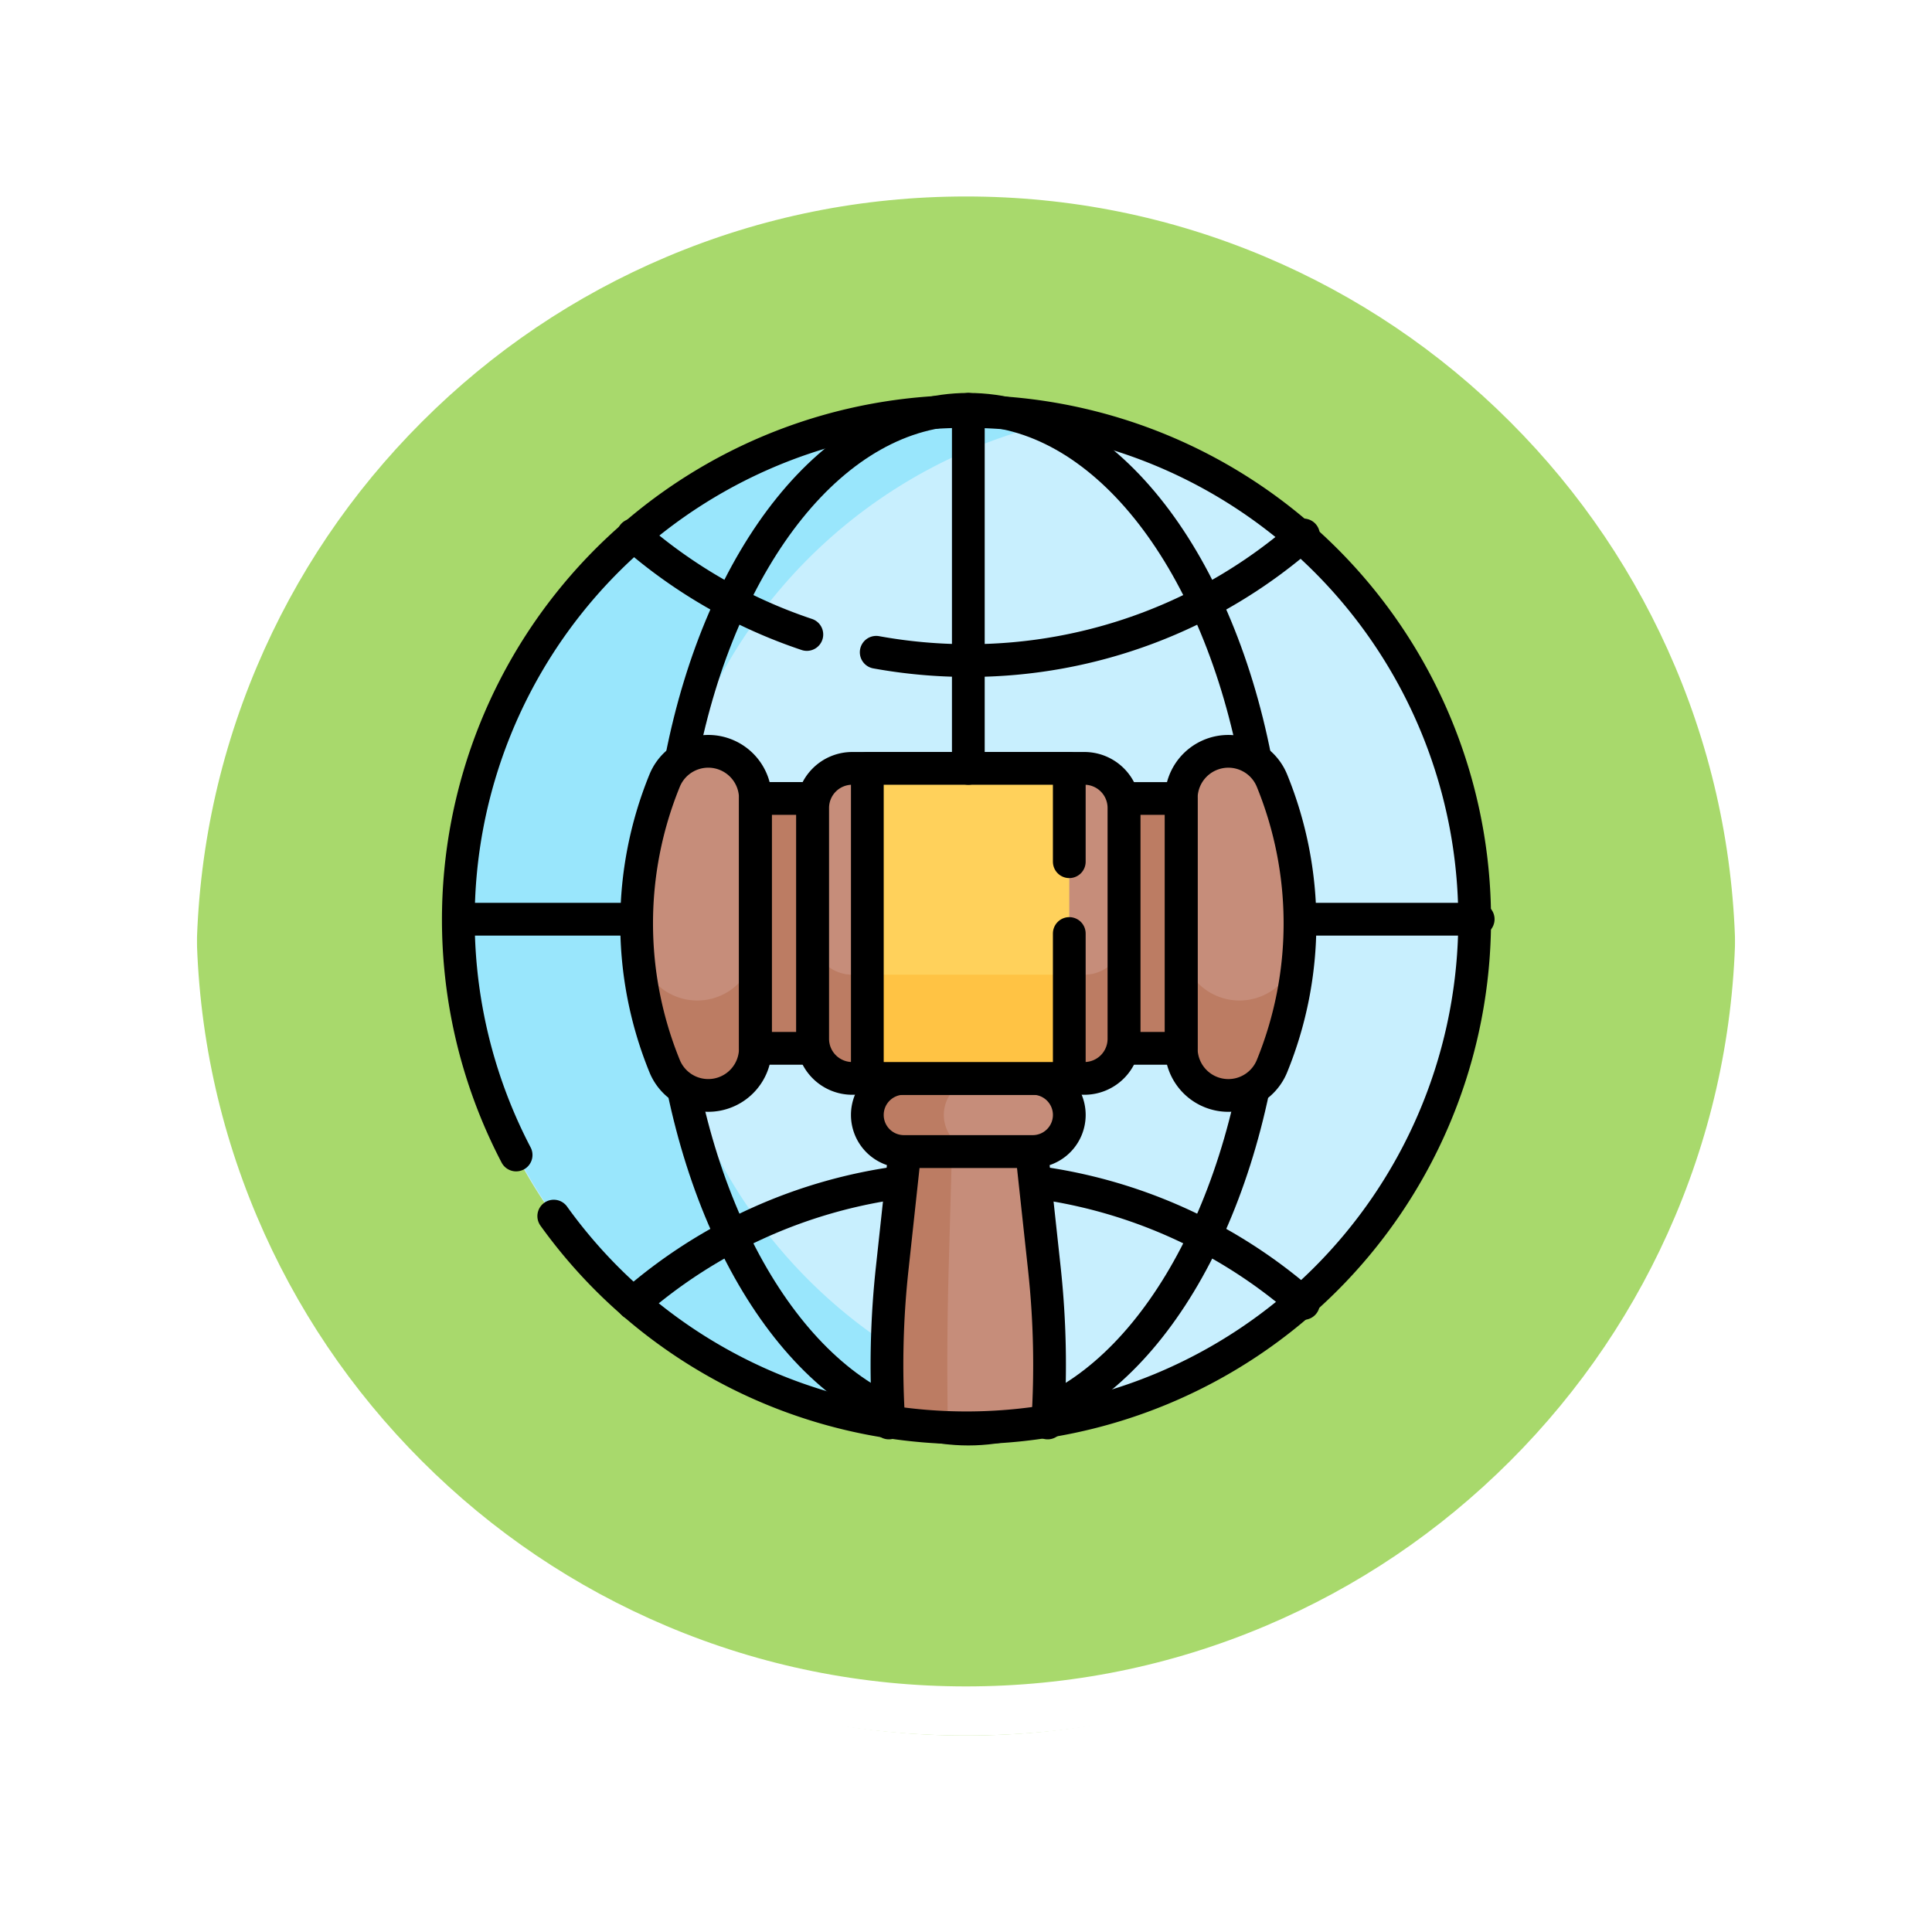 <svg xmlns="http://www.w3.org/2000/svg" xmlns:xlink="http://www.w3.org/1999/xlink" width="118" height="118" viewBox="0 0 118 118">
  <defs>
    <filter id="Trazado_874925" x="0" y="0" width="118" height="118" filterUnits="userSpaceOnUse">
      <feOffset dy="3" input="SourceAlpha"/>
      <feGaussianBlur stdDeviation="3" result="blur"/>
      <feFlood flood-opacity="0.161"/>
      <feComposite operator="in" in2="blur"/>
      <feComposite in="SourceGraphic"/>
    </filter>
  </defs>
  <g id="Grupo_1200769" data-name="Grupo 1200769" transform="translate(-6939 8164)">
    <g id="Grupo_1198908" data-name="Grupo 1198908" transform="translate(6139.5 -10675.157)">
      <g id="Grupo_1111316" data-name="Grupo 1111316" transform="translate(808.5 2517.157)">
        <g id="Grupo_1109835" data-name="Grupo 1109835" transform="translate(0 0)">
          <g id="Grupo_1107913" data-name="Grupo 1107913" transform="translate(0 0)">
            <g transform="matrix(1, 0, 0, 1, -9, -6)" filter="url(#Trazado_874925)">
              <g id="Trazado_874925-2" data-name="Trazado 874925" transform="translate(9 6)" fill="#9ad354" opacity="0.859">
                <path d="M 50 98.5 C 43.452 98.5 37.1 97.218 31.122 94.689 C 25.347 92.246 20.16 88.749 15.705 84.295 C 11.251 79.84 7.753 74.653 5.311 68.878 C 2.782 62.9 1.5 56.548 1.5 50 C 1.5 43.452 2.782 37.1 5.311 31.122 C 7.753 25.347 11.251 20.16 15.705 15.705 C 20.16 11.251 25.347 7.753 31.122 5.311 C 37.1 2.782 43.452 1.5 50 1.5 C 56.548 1.5 62.899 2.782 68.878 5.311 C 74.653 7.753 79.84 11.251 84.294 15.705 C 88.749 20.16 92.246 25.347 94.689 31.122 C 97.217 37.1 98.499 43.452 98.499 50 C 98.499 56.548 97.217 62.9 94.689 68.878 C 92.246 74.653 88.749 79.84 84.294 84.295 C 79.84 88.749 74.653 92.246 68.878 94.689 C 62.899 97.218 56.548 98.5 50 98.5 Z" stroke="none"/>
                <path d="M 50 3 C 43.653 3 37.499 4.242 31.706 6.692 C 26.11 9.059 21.083 12.449 16.766 16.766 C 12.449 21.083 9.059 26.11 6.692 31.706 C 4.242 37.499 3 43.653 3 50 C 3 56.346 4.242 62.501 6.692 68.294 C 9.059 73.89 12.449 78.917 16.766 83.234 C 21.083 87.551 26.11 90.941 31.706 93.308 C 37.499 95.758 43.653 97 50 97 C 56.346 97 62.501 95.758 68.293 93.308 C 73.89 90.941 78.916 87.551 83.234 83.234 C 87.551 78.917 90.94 73.89 93.307 68.294 C 95.757 62.501 96.999 56.346 96.999 50 C 96.999 43.653 95.757 37.499 93.307 31.706 C 90.94 26.11 87.551 21.083 83.234 16.766 C 78.916 12.449 73.89 9.059 68.293 6.692 C 62.501 4.242 56.346 3 50 3 M 50 0 C 77.614 0 99.999 22.386 99.999 50 L 99.999 50 C 99.999 77.614 77.614 100 50 100 C 22.386 100 0 77.614 0 50 L 0 50 C 0 22.386 22.386 0 50 0 Z" stroke="none" fill="#fff"/>
              </g>
            </g>
            <g id="Trazado_874923" data-name="Trazado 874923" transform="translate(0 0)" fill="none">
              <path d="M50,0a50,50,0,0,1,50,50h0A50,50,0,0,1,0,50H0A50,50,0,0,1,50,0Z" stroke="none"/>
              <path d="M 50 3 C 43.653 3 37.499 4.242 31.706 6.692 C 26.11 9.059 21.083 12.449 16.766 16.766 C 12.449 21.083 9.059 26.11 6.692 31.706 C 4.242 37.499 3 43.653 3 50 C 3 56.346 4.242 62.501 6.692 68.294 C 9.059 73.89 12.449 78.917 16.766 83.234 C 21.083 87.551 26.11 90.941 31.706 93.308 C 37.499 95.758 43.653 97 50 97 C 56.346 97 62.501 95.758 68.293 93.308 C 73.89 90.941 78.916 87.551 83.234 83.234 C 87.551 78.917 90.94 73.89 93.307 68.294 C 95.757 62.501 96.999 56.346 96.999 50 C 96.999 43.653 95.757 37.499 93.307 31.706 C 90.94 26.11 87.551 21.083 83.234 16.766 C 78.916 12.449 73.89 9.059 68.293 6.692 C 62.501 4.242 56.346 3 50 3 M 50 0 C 77.614 0 99.999 22.386 99.999 50 L 99.999 50 C 99.999 77.614 77.614 100 50 100 C 22.386 100 0 77.614 0 50 L 0 50 C 0 22.386 22.386 0 50 0 Z" stroke="none" fill="#fff"/>
            </g>
          </g>
        </g>
      </g>
    </g>
    <g id="international-law_6749582" transform="translate(6959.5 -8146.5)">
      <path id="Trazado_1037286" data-name="Trazado 1037286" d="M69.783,38.642A31.113,31.113,0,0,1,38.642,69.783q-.626,0-1.247-.025A31.142,31.142,0,1,1,69.783,38.642Z" fill="#c8effe"/>
      <path id="Trazado_1037287" data-name="Trazado 1037287" d="M44.767,69.18c-.422.084-.847.16-1.274.227a31.26,31.26,0,0,1-4.851.376q-.626,0-1.247-.025A31.142,31.142,0,1,1,44.767,8.1a31.148,31.148,0,0,0,0,61.078Z" fill="#99e6fc"/>
      <g id="Grupo_1200767" data-name="Grupo 1200767" transform="translate(18.172 15.172)">
        <path id="Trazado_1037288" data-name="Trazado 1037288" d="M288.53,384.16a31.012,31.012,0,0,1,16.393,7.409" transform="translate(-263.984 -344.63)" fill="none" stroke="#000" stroke-linecap="round" stroke-linejoin="round" stroke-miterlimit="10" stroke-width="2"/>
        <path id="Trazado_1037289" data-name="Trazado 1037289" d="M92.66,391.569a31.012,31.012,0,0,1,16.393-7.409" transform="translate(-92.66 -344.63)" fill="none" stroke="#000" stroke-linecap="round" stroke-linejoin="round" stroke-miterlimit="10" stroke-width="2"/>
        <path id="Trazado_1037290" data-name="Trazado 1037290" d="M211.11,75.887a31.393,31.393,0,0,0,5.626.506,31.014,31.014,0,0,0,20.469-7.673" transform="translate(-196.266 -68.72)" fill="none" stroke="#000" stroke-linecap="round" stroke-linejoin="round" stroke-miterlimit="10" stroke-width="2"/>
        <path id="Trazado_1037291" data-name="Trazado 1037291" d="M92.66,68.72A31.111,31.111,0,0,0,103.267,74.8" transform="translate(-92.66 -68.72)" fill="none" stroke="#000" stroke-linecap="round" stroke-linejoin="round" stroke-miterlimit="10" stroke-width="2"/>
      </g>
      <path id="Trazado_1037292" data-name="Trazado 1037292" d="M116.13,28.882C118.556,16.463,125.488,7.5,133.658,7.5s15.1,8.963,17.528,21.382h0" transform="translate(-95.017)" fill="none" stroke="#000" stroke-linecap="round" stroke-linejoin="round" stroke-miterlimit="10" stroke-width="2"/>
      <path id="Trazado_1037293" data-name="Trazado 1037293" d="M117.08,338.58c2.528,12.112,9.368,20.793,17.409,20.793s14.882-8.681,17.409-20.793" transform="translate(-95.848 -289.59)" fill="none" stroke="#000" stroke-linecap="round" stroke-linejoin="round" stroke-miterlimit="10" stroke-width="2"/>
      <line id="Línea_860" data-name="Línea 860" x1="10.885" transform="translate(58.898 38.642)" fill="none" stroke="#000" stroke-linecap="round" stroke-linejoin="round" stroke-miterlimit="10" stroke-width="2"/>
      <line id="Línea_861" data-name="Línea 861" x1="10.885" transform="translate(7.5 38.642)" fill="none" stroke="#000" stroke-linecap="round" stroke-linejoin="round" stroke-miterlimit="10" stroke-width="2"/>
      <g id="Grupo_1200768" data-name="Grupo 1200768" transform="translate(18.384 28.388)">
        <path id="Trazado_1037294" data-name="Trazado 1037294" d="M226.184,385.8a31.494,31.494,0,0,1-9.7,0,54.538,54.538,0,0,1,.2-9.408l.776-7.169h7.747l.776,7.169A54.537,54.537,0,0,1,226.184,385.8Z" transform="translate(-201.076 -344.778)" fill="#c68d7a"/>
        <path id="Trazado_1037295" data-name="Trazado 1037295" d="M220.13,376.4c-.09,3.253-.105,6.519-.046,9.757a31.284,31.284,0,0,1-3.605-.351,54.52,54.52,0,0,1,.2-9.406l.776-7.169h2.875Z" transform="translate(-201.073 -344.787)" fill="#bc7c63"/>
        <path id="Trazado_1037296" data-name="Trazado 1037296" d="M216.481,385.8a54.538,54.538,0,0,1,.2-9.408l.776-7.169h7.747l.776,7.169a54.537,54.537,0,0,1,.2,9.408" transform="translate(-201.076 -344.778)" fill="none" stroke="#000" stroke-linecap="round" stroke-linejoin="round" stroke-miterlimit="10" stroke-width="2"/>
        <rect id="Rectángulo_408868" data-name="Rectángulo 408868" width="6.876" height="15.26" transform="translate(5.564 2.88)" fill="#bc7c63"/>
        <path id="Trazado_1037297" data-name="Trazado 1037297" d="M216.891,338.051h-7.869a2.233,2.233,0,0,1-2.233-2.233h0a2.233,2.233,0,0,1,2.233-2.233h7.869a2.233,2.233,0,0,1,2.233,2.233h0A2.233,2.233,0,0,1,216.891,338.051Z" transform="translate(-192.699 -313.609)" fill="#c68d7a"/>
        <path id="Trazado_1037298" data-name="Trazado 1037298" d="M213.692,338.047h-4.671a2.233,2.233,0,0,1,0-4.466h4.671a2.233,2.233,0,0,0,0,4.466Z" transform="translate(-192.698 -313.605)" fill="#bc7c63"/>
        <path id="Trazado_1037299" data-name="Trazado 1037299" d="M216.891,338.051h-7.869a2.233,2.233,0,0,1-2.233-2.233h0a2.233,2.233,0,0,1,2.233-2.233h7.869a2.233,2.233,0,0,1,2.233,2.233h0A2.233,2.233,0,0,1,216.891,338.051Z" transform="translate(-192.699 -313.609)" fill="none" stroke="#000" stroke-linecap="round" stroke-linejoin="round" stroke-miterlimit="10" stroke-width="2"/>
        <path id="Trazado_1037300" data-name="Trazado 1037300" d="M101.605,177.059v15.26A2.878,2.878,0,0,1,96.06,193.4a23.081,23.081,0,0,1,0-17.425A2.878,2.878,0,0,1,101.605,177.059Z" transform="translate(-94.353 -174.179)" fill="#c68d7a"/>
        <path id="Trazado_1037301" data-name="Trazado 1037301" d="M102,267.294v6.471a2.879,2.879,0,0,1-5.545,1.081,22.877,22.877,0,0,1-1.652-7.114c.11.3.228.6.35.9A3.555,3.555,0,0,0,102,267.294Z" transform="translate(-94.742 -255.625)" fill="#bc7c63"/>
        <path id="Trazado_1037302" data-name="Trazado 1037302" d="M101.605,177.059v15.26A2.878,2.878,0,0,1,96.06,193.4a23.081,23.081,0,0,1,0-17.425A2.878,2.878,0,0,1,101.605,177.059Z" transform="translate(-94.353 -174.179)" fill="none" stroke="#000" stroke-linecap="round" stroke-linejoin="round" stroke-miterlimit="10" stroke-width="2"/>
        <rect id="Rectángulo_408869" data-name="Rectángulo 408869" width="3.5" height="15.26" transform="translate(7.252 2.88)" fill="none" stroke="#000" stroke-linecap="round" stroke-linejoin="round" stroke-miterlimit="10" stroke-width="2"/>
        <rect id="Rectángulo_408870" data-name="Rectángulo 408870" width="6.876" height="15.26" transform="translate(34.95 18.14) rotate(180)" fill="#bc7c63"/>
        <path id="Trazado_1037303" data-name="Trazado 1037303" d="M359.777,177.059v15.26a2.878,2.878,0,0,0,5.545,1.082,23.081,23.081,0,0,0,0-17.425A2.878,2.878,0,0,0,359.777,177.059Z" transform="translate(-326.515 -174.179)" fill="#c68d7a"/>
        <path id="Trazado_1037304" data-name="Trazado 1037304" d="M359.772,267.294v6.471a2.879,2.879,0,0,0,5.545,1.081,22.877,22.877,0,0,0,1.652-7.114c-.11.3-.228.6-.35.9A3.555,3.555,0,0,1,359.772,267.294Z" transform="translate(-326.51 -255.625)" fill="#bc7c63"/>
        <path id="Trazado_1037305" data-name="Trazado 1037305" d="M359.777,177.059v15.26a2.878,2.878,0,0,0,5.545,1.082,23.081,23.081,0,0,0,0-17.425A2.878,2.878,0,0,0,359.777,177.059Z" transform="translate(-326.515 -174.179)" fill="none" stroke="#000" stroke-linecap="round" stroke-linejoin="round" stroke-miterlimit="10" stroke-width="2"/>
        <rect id="Rectángulo_408871" data-name="Rectángulo 408871" width="3.5" height="15.26" transform="translate(33.262 18.14) rotate(180)" fill="none" stroke="#000" stroke-linecap="round" stroke-linejoin="round" stroke-miterlimit="10" stroke-width="2"/>
        <path id="Trazado_1037306" data-name="Trazado 1037306" d="M196.745,201.433h-.92l-6.71-2.289-5.625,2.289h-.92a2.418,2.418,0,0,1-2.418-2.418v-14.1a2.418,2.418,0,0,1,2.418-2.418h.92l5.524,2.021,6.81-2.021h.92a2.418,2.418,0,0,1,2.418,2.418v14.1A2.418,2.418,0,0,1,196.745,201.433Z" transform="translate(-169.4 -181.456)" fill="#c68d7a"/>
        <path id="Trazado_1037307" data-name="Trazado 1037307" d="M199.158,263.743v6.335a2.417,2.417,0,0,1-2.419,2.417h-.919l-4.865-2.3-7.469,2.3h-.921a2.417,2.417,0,0,1-2.417-2.417v-6.335a2.418,2.418,0,0,0,2.417,2.419h14.175A2.419,2.419,0,0,0,199.158,263.743Z" transform="translate(-169.395 -252.519)" fill="#bc7c63"/>
        <path id="Trazado_1037308" data-name="Trazado 1037308" d="M196.745,201.433H182.57a2.418,2.418,0,0,1-2.418-2.418v-14.1a2.418,2.418,0,0,1,2.418-2.418h14.175a2.418,2.418,0,0,1,2.418,2.418v14.1A2.418,2.418,0,0,1,196.745,201.433Z" transform="translate(-169.4 -181.456)" fill="none" stroke="#000" stroke-linecap="round" stroke-linejoin="round" stroke-miterlimit="10" stroke-width="2"/>
        <rect id="Rectángulo_408872" data-name="Rectángulo 408872" width="12.334" height="18.933" transform="translate(14.09 1.043)" fill="#ffd15b"/>
        <rect id="Rectángulo_408873" data-name="Rectángulo 408873" width="12.334" height="6.334" transform="translate(14.09 13.643)" fill="#ffc344"/>
        <path id="Trazado_1037309" data-name="Trazado 1037309" d="M219.124,192.584v8.849H206.79V182.5h12.334v5.7" transform="translate(-192.7 -181.457)" fill="none" stroke="#000" stroke-linecap="round" stroke-linejoin="round" stroke-miterlimit="10" stroke-width="2"/>
      </g>
      <path id="Trazado_1037310" data-name="Trazado 1037310" d="M13.322,56.776a31.037,31.037,0,1,0-2.3-3.733" fill="none" stroke="#000" stroke-linecap="round" stroke-linejoin="round" stroke-miterlimit="10" stroke-width="2"/>
      <line id="Línea_862" data-name="Línea 862" y2="21.931" transform="translate(38.642 7.5)" fill="none" stroke="#000" stroke-linecap="round" stroke-linejoin="round" stroke-miterlimit="10" stroke-width="2"/>
    </g>
  </g>
</svg>
